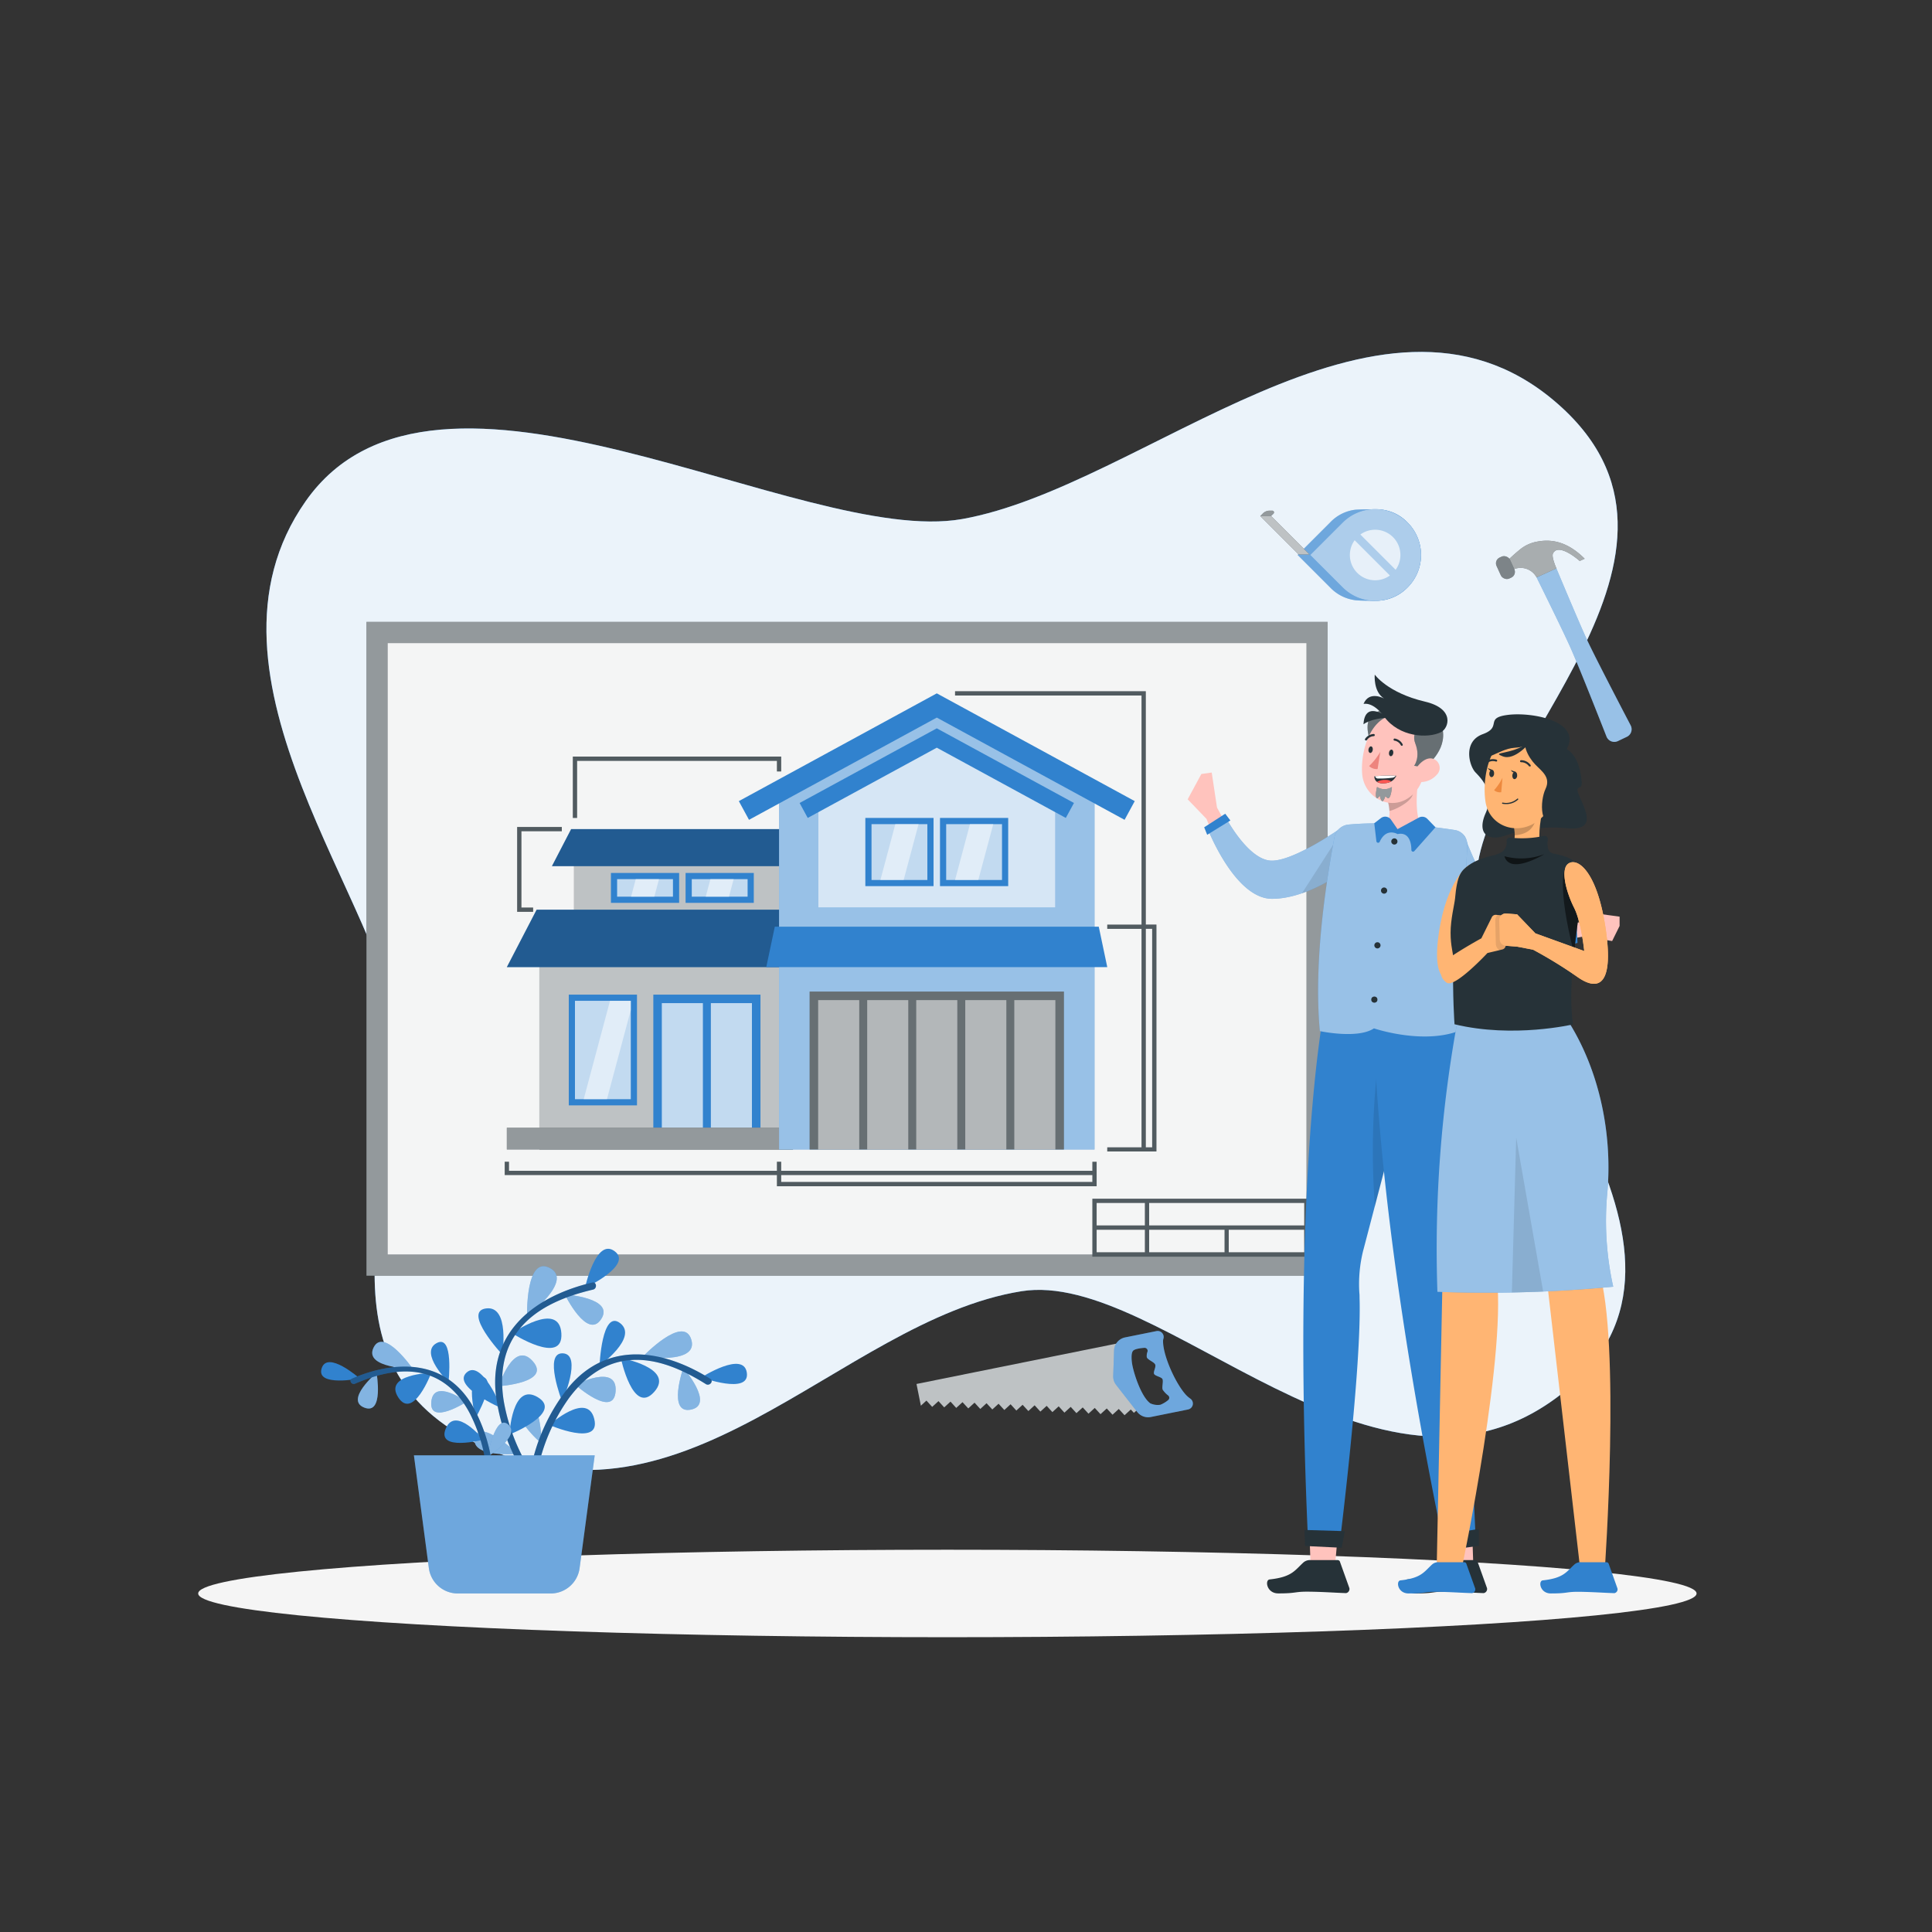 <svg xmlns="http://www.w3.org/2000/svg" viewBox="0 0 500 500"><rect x="0" y="0" width="500" height="500" fill="#333333" stroke="none"/><g id="freepik--background-simple--inject-79"><path d="M102.76,268.09c2.28,34.07-23.36,81.66,17.86,104.08,55,29.95,96.32-30.4,143.72-38,36.21-5.83,92,63.77,139.62,26.69S382,261.61,382.07,228.1c0-33.15,66.56-85.21,20.13-124.4C356.67,65.28,295.94,126,249,134.33c-41.64,7.36-136.15-52.68-169.89-4.63C47.17,175.21,100.56,235.21,102.76,268.09Z" style="fill:#3182CE"></path><path d="M102.76,268.09c2.28,34.07-23.36,81.66,17.86,104.08,55,29.95,96.32-30.4,143.72-38,36.21-5.83,92,63.77,139.62,26.69S382,261.61,382.07,228.1c0-33.15,66.56-85.21,20.13-124.4C356.67,65.28,295.94,126,249,134.33c-41.64,7.36-136.15-52.68-169.89-4.63C47.17,175.21,100.56,235.21,102.76,268.09Z" style="fill:#fff;opacity:0.9"></path></g><g id="freepik--Shadow--inject-79"><ellipse id="freepik--path--inject-79" cx="245.18" cy="412.39" rx="193.89" ry="11.32" style="fill:#f5f5f5"></ellipse></g><g id="freepik--Handsaw--inject-79"><polygon points="239.76 362.47 241.25 364.1 242.88 362.61 244.36 364.23 245.99 362.74 247.47 364.37 249.1 362.88 250.59 364.5 252.21 363.01 253.7 364.64 255.32 363.15 256.81 364.77 258.43 363.29 259.92 364.91 261.54 363.42 263.03 365.05 264.65 363.56 266.14 365.18 267.76 363.69 269.25 365.32 270.88 363.83 272.36 365.45 273.99 363.96 275.47 365.59 277.1 364.1 278.58 365.72 280.21 364.24 281.7 365.86 283.32 364.37 284.81 365.99 286.43 364.51 287.92 366.13 289.54 364.64 291.03 366.26 292.65 364.78 293.45 365.64 295.86 363.52 290.72 355.15 290.02 347.51 237.19 358.17 238.32 363.8 239.76 362.47" style="fill:#263238"></polygon><polygon points="239.76 362.47 241.25 364.1 242.88 362.61 244.36 364.23 245.99 362.74 247.47 364.37 249.1 362.88 250.59 364.5 252.21 363.01 253.7 364.64 255.32 363.15 256.81 364.77 258.43 363.29 259.92 364.91 261.54 363.42 263.03 365.05 264.65 363.56 266.14 365.18 267.76 363.69 269.25 365.32 270.88 363.83 272.36 365.45 273.99 363.96 275.47 365.59 277.1 364.1 278.58 365.72 280.21 364.24 281.7 365.86 283.32 364.37 284.81 365.99 286.43 364.51 287.92 366.13 289.54 364.64 291.03 366.26 292.65 364.78 293.45 365.64 295.86 363.52 290.72 355.15 290.02 347.51 237.19 358.17 238.32 363.8 239.76 362.47" style="fill:#fff;opacity:0.7"></polygon><path d="M307,361.07c-2.65-2.79-6.11-10.31-6-14.15a1.72,1.72,0,0,1,.09-.44,1.56,1.56,0,0,0-1.78-2l-8.14,1.64a3.56,3.56,0,0,0-2.85,3.38l-.22,6.62a3.54,3.54,0,0,0,.76,2.3l5.46,7a3.56,3.56,0,0,0,3.51,1.3l9.64-1.95a1.56,1.56,0,0,0,.58-2.81A7.45,7.45,0,0,1,307,361.07Zm-9.38,2.05c-2.18-1.64-4.07-7.21-4.58-9.89-.17-.9-.4-3,.2-3.65.42-.48,1.87-.68,2.92-.76a.78.78,0,0,1,.81,1,3,3,0,0,0-.18,1.43c.22.69,1.93,1.23,2.18,1.91s-.56,1.86-.29,2.41,1.81.76,2.14,1.29-.19,2.16.09,2.8a6.25,6.25,0,0,0,1.4,1.48.77.77,0,0,1,0,1.21,7.53,7.53,0,0,1-2,1.2A4.51,4.51,0,0,1,297.58,363.12Z" style="fill:#3182CE"></path><path d="M307,361.07c-2.65-2.79-6.11-10.31-6-14.15a1.72,1.72,0,0,1,.09-.44,1.56,1.56,0,0,0-1.78-2l-8.14,1.64a3.56,3.56,0,0,0-2.85,3.38l-.22,6.62a3.54,3.54,0,0,0,.76,2.3l5.46,7a3.56,3.56,0,0,0,3.51,1.3l9.64-1.95a1.56,1.56,0,0,0,.58-2.81A7.45,7.45,0,0,1,307,361.07Zm-9.38,2.05c-2.18-1.64-4.07-7.21-4.58-9.89-.17-.9-.4-3,.2-3.65.42-.48,1.87-.68,2.92-.76a.78.78,0,0,1,.81,1,3,3,0,0,0-.18,1.43c.22.69,1.93,1.23,2.18,1.91s-.56,1.86-.29,2.41,1.81.76,2.14,1.29-.19,2.16.09,2.8a6.25,6.25,0,0,0,1.4,1.48.77.77,0,0,1,0,1.21,7.53,7.53,0,0,1-2,1.2A4.51,4.51,0,0,1,297.58,363.12Z" style="fill:#fff;opacity:0.3"></path></g><g id="freepik--Meter--inject-79"><path d="M356.65,155.46a11.24,11.24,0,0,0,7.63-3.44,11.87,11.87,0,0,0,0-16.78,10.77,10.77,0,0,0-6.59-3.33,63.16,63.16,0,0,0-6.88,0,10.71,10.71,0,0,0-6.59,3.32l-8.39,8.39,8.39,8.39a10.88,10.88,0,0,0,6.59,3.33C352.27,155.49,355.19,155.5,356.65,155.46Z" style="fill:#3182CE"></path><path d="M356.65,155.46a11.24,11.24,0,0,0,7.63-3.44,11.87,11.87,0,0,0,0-16.78,10.77,10.77,0,0,0-6.59-3.33,63.16,63.16,0,0,0-6.88,0,10.71,10.71,0,0,0-6.59,3.32l-8.39,8.39,8.39,8.39a10.88,10.88,0,0,0,6.59,3.33C352.27,155.49,355.19,155.5,356.65,155.46Z" style="fill:#fff;opacity:0.3"></path><path d="M347.49,135.24a11.87,11.87,0,1,1,0,16.78l-8.39-8.39Z" style="fill:#3182CE"></path><path d="M347.49,135.24a11.87,11.87,0,1,1,0,16.78l-8.39-8.39Z" style="fill:#fff;opacity:0.6"></path><polygon points="326.16 133.55 336.12 143.51 338.91 143.51 328.95 133.55 326.16 133.55" style="fill:#263238"></polygon><polygon points="326.16 133.55 336.12 143.51 338.91 143.51 328.95 133.55 326.16 133.55" style="fill:#fff;opacity:0.7"></polygon><path d="M326.16,133.55l.68-.68a2.41,2.41,0,0,1,1.71-.71h.72a.45.45,0,0,1,.32.76l-.64.63Z" style="fill:#263238"></path><path d="M326.16,133.55l.68-.68a2.41,2.41,0,0,1,1.71-.71h.72a.45.45,0,0,1,.32.76l-.64.63Z" style="fill:#fff;opacity:0.5"></path><g style="opacity:0.7"><path d="M361.19,147.46a6.54,6.54,0,0,0-9.13-9.13Z" style="fill:#fff"></path><path d="M350.58,139.81a6.54,6.54,0,0,0,9.13,9.13Z" style="fill:#fff"></path></g></g><g id="freepik--Hammer--inject-79"><path d="M402.75,147l-5.13,2.34s6.79,13.68,8.85,18.34c2.18,4.9,7.27,17.81,9.29,22.94a2.17,2.17,0,0,0,2.93,1.18L421,190.7a2.17,2.17,0,0,0,1-3c-2.56-4.89-9-17.27-11.3-22.15C408.59,161,402.75,147,402.75,147Z" style="fill:#3182CE"></path><path d="M402.75,147l-5.13,2.34s6.79,13.68,8.85,18.34c2.18,4.9,7.27,17.81,9.29,22.94a2.17,2.17,0,0,0,2.93,1.18L421,190.7a2.17,2.17,0,0,0,1-3c-2.56-4.89-9-17.27-11.3-22.15C408.59,161,402.75,147,402.75,147Z" style="fill:#fff;opacity:0.5"></path><path d="M390.09,145.15a42.58,42.58,0,0,1,3.61-3.2,9.66,9.66,0,0,1,3.73-1.7c2.89-.61,7.48-.88,12.68,4.35l-1.28.58s-5.52-4.93-6.93-1.91c-.41.89.9,3.82.9,3.82l-5.13,2.34a4.69,4.69,0,0,0-6.46-1.84Z" style="fill:#263238"></path><path d="M390.09,145.15a42.58,42.58,0,0,1,3.61-3.2,9.66,9.66,0,0,1,3.73-1.7c2.89-.61,7.48-.88,12.68,4.35l-1.28.58s-5.52-4.93-6.93-1.91c-.41.89.9,3.82.9,3.82l-5.13,2.34a4.69,4.69,0,0,0-6.46-1.84Z" style="fill:#fff;opacity:0.6"></path><rect x="387.69" y="143.87" width="3.84" height="5.98" rx="1.64" transform="translate(-25.81 175.04) rotate(-24.53)" style="fill:#263238"></rect><rect x="387.69" y="143.87" width="3.84" height="5.98" rx="1.64" transform="translate(-25.81 175.04) rotate(-24.53)" style="fill:#fff;opacity:0.4"></rect></g><g id="freepik--thecnical-drawing--inject-79"><rect x="94.84" y="160.95" width="248.75" height="169.2" style="fill:#263238"></rect><rect x="94.84" y="160.95" width="248.75" height="169.2" style="fill:#fff;opacity:0.5"></rect><rect x="100.35" y="166.45" width="237.74" height="158.19" style="fill:#fff;opacity:0.9"></rect><rect x="139.59" y="242.86" width="65.63" height="54.62" style="fill:#263238"></rect><rect x="139.59" y="242.86" width="65.63" height="54.62" style="fill:#fff;opacity:0.7"></rect><rect x="169.08" y="257.41" width="27.73" height="34.45" style="fill:#3182CE"></rect><rect x="147.2" y="257.41" width="17.65" height="28.66" style="fill:#3182CE"></rect><rect x="148.8" y="259.01" width="14.45" height="25.46" style="fill:#fff;opacity:0.7"></rect><polygon points="151.06 284.47 157.08 284.47 163.25 261.41 163.25 259.01 157.87 259.01 151.06 284.47" style="fill:#fff;opacity:0.5"></polygon><rect x="171.28" y="259.61" width="10.63" height="32.25" style="fill:#fff;opacity:0.7"></rect><rect x="183.97" y="259.61" width="10.63" height="32.25" style="fill:#fff;opacity:0.7"></rect><rect x="148.57" y="217.92" width="55.08" height="25.7" style="fill:#263238"></rect><rect x="148.57" y="217.92" width="55.08" height="25.7" style="fill:#fff;opacity:0.7"></rect><rect x="158.11" y="225.92" width="17.65" height="7.74" style="fill:#3182CE"></rect><rect x="159.71" y="227.52" width="14.45" height="4.54" style="fill:#fff;opacity:0.7"></rect><rect x="177.43" y="225.92" width="17.65" height="7.74" style="fill:#3182CE"></rect><rect x="179.03" y="227.52" width="14.45" height="4.54" style="fill:#fff;opacity:0.7"></rect><polygon points="163.32 232.06 169.34 232.06 170.55 227.52 164.53 227.52 163.32 232.06" style="fill:#fff;opacity:0.5"></polygon><polygon points="182.64 232.06 188.66 232.06 189.87 227.52 183.85 227.52 182.64 232.06" style="fill:#fff;opacity:0.5"></polygon><polygon points="219.41 250.29 131.17 250.29 138.88 235.43 217.21 235.43 219.41 250.29" style="fill:#3182CE"></polygon><polygon points="219.41 250.29 131.17 250.29 138.88 235.43 217.21 235.43 219.41 250.29" style="opacity:0.3"></polygon><polygon points="206.55 224.16 142.84 224.16 147.81 214.57 205.13 214.57 206.55 224.16" style="fill:#3182CE"></polygon><polygon points="206.55 224.16 142.84 224.16 147.81 214.57 205.13 214.57 206.55 224.16" style="opacity:0.3"></polygon><rect x="131.17" y="291.86" width="74.05" height="5.62" style="fill:#263238"></rect><rect x="131.17" y="291.86" width="74.05" height="5.62" style="fill:#fff;opacity:0.5"></rect><polygon points="201.62 203.38 201.62 247.38 283.26 247.38 283.26 203.38 242.44 181.75 201.62 203.38" style="fill:#3182CE"></polygon><polygon points="201.62 203.38 201.62 247.38 283.26 247.38 283.26 203.38 242.44 181.75 201.62 203.38" style="fill:#fff;opacity:0.5"></polygon><rect x="201.62" y="243.62" width="81.64" height="53.87" style="fill:#3182CE"></rect><rect x="201.62" y="243.62" width="81.64" height="53.87" style="fill:#fff;opacity:0.5"></rect><polygon points="273.13 234.88 211.74 234.88 211.74 207.9 242.44 190.83 273.13 207.9 273.13 234.88" style="fill:#3182CE"></polygon><polygon points="273.13 234.88 211.74 234.88 211.74 207.9 242.44 190.83 273.13 207.9 273.13 234.88" style="fill:#fff;opacity:0.8"></polygon><rect x="223.95" y="211.68" width="17.65" height="17.65" style="fill:#3182CE"></rect><rect x="225.55" y="213.29" width="14.45" height="14.45" style="fill:#fff;opacity:0.7"></rect><rect x="243.27" y="211.68" width="17.65" height="17.65" style="fill:#3182CE"></rect><rect x="244.87" y="213.29" width="14.45" height="14.45" style="fill:#fff;opacity:0.7"></rect><rect x="209.54" y="256.62" width="65.79" height="40.86" style="fill:#263238"></rect><rect x="209.54" y="256.62" width="65.79" height="40.86" style="fill:#fff;opacity:0.3"></rect><polygon points="227.85 227.73 233.87 227.73 237.73 213.28 231.71 213.28 227.85 227.73" style="fill:#fff;opacity:0.5"></polygon><polygon points="247.17 227.73 253.19 227.73 257.06 213.28 251.03 213.28 247.17 227.73" style="fill:#fff;opacity:0.5"></polygon><polygon points="291.04 212.17 242.44 185.71 193.84 212.17 191.21 207.33 242.44 179.44 293.67 207.33 291.04 212.17" style="fill:#3182CE"></polygon><polygon points="286.56 250.29 198.31 250.29 200.52 239.83 284.36 239.83 286.56 250.29" style="fill:#3182CE"></polygon><polygon points="275.83 211.68 242.44 193.5 209.04 211.68 206.94 207.81 242.44 188.49 277.94 207.81 275.83 211.68" style="fill:#3182CE"></polygon><rect x="211.74" y="258.83" width="10.63" height="38.66" style="fill:#fff;opacity:0.5"></rect><rect x="224.43" y="258.83" width="10.63" height="38.66" style="fill:#fff;opacity:0.5"></rect><rect x="237.12" y="258.83" width="10.63" height="38.66" style="fill:#fff;opacity:0.5"></rect><rect x="249.81" y="258.83" width="10.63" height="38.66" style="fill:#fff;opacity:0.5"></rect><rect x="262.5" y="258.83" width="10.63" height="38.66" style="fill:#fff;opacity:0.5"></rect><path d="M282.71,303H202.17v-2.34h-1.1V303H131.72v-2.34h-1.1v3.44h70.45V307h82.74v-6.33h-1.1Zm0,2.89H202.17v-1.79h80.54Z" style="fill:#263238"></path><path d="M296.53,239.28V178.89H247.17V180h48.26v59.29h-8.87v1.1h8.87v56.55h-8.87V298h12.72V239.28Zm1.65,57.65h-1.65V240.38h1.65Z" style="fill:#263238"></path><polygon points="149.35 196.91 201.07 196.91 201.07 199.65 202.17 199.65 202.17 195.8 148.25 195.8 148.25 211.68 149.35 211.68 149.35 196.91" style="fill:#263238"></polygon><polygon points="137.97 234.88 134.94 234.88 134.94 215.12 145.4 215.12 145.4 214.02 133.84 214.02 133.84 235.98 137.97 235.98 137.97 234.88" style="fill:#263238"></polygon><g style="opacity:0.2"><path d="M282.71,303H202.17v-2.34h-1.1V303H131.72v-2.34h-1.1v3.44h70.45V307h82.74v-6.33h-1.1Zm0,2.89H202.17v-1.79h80.54Z" style="fill:#fff"></path><path d="M296.53,239.28V178.89H247.17V180h48.26v59.29h-8.87v1.1h8.87v56.55h-8.87V298h12.72V239.28Zm1.65,57.65h-1.65V240.38h1.65Z" style="fill:#fff"></path><polygon points="149.35 196.91 201.07 196.91 201.07 199.65 202.17 199.65 202.17 195.8 148.25 195.8 148.25 211.68 149.35 211.68 149.35 196.91" style="fill:#fff"></polygon><polygon points="137.97 234.88 134.94 234.88 134.94 215.12 145.4 215.12 145.4 214.02 133.84 214.02 133.84 235.98 137.97 235.98 137.97 234.88" style="fill:#fff"></polygon></g><path d="M297.4,310.22H282.71v15h55.93v-15Zm-13.59,1.1H296.3v5.83H283.81Zm12.49,12.77H283.81v-5.84H296.3Zm20.62,0H297.4v-5.84h19.52Zm20.62,0H318v-5.84h19.52ZM318,317.15H297.4v-5.83h40.14v5.83Z" style="fill:#263238"></path><path d="M297.4,310.22H282.71v15h55.93v-15Zm-13.59,1.1H296.3v5.83H283.81Zm12.49,12.77H283.81v-5.84H296.3Zm20.62,0H297.4v-5.84h19.52Zm20.62,0H318v-5.84h19.52ZM318,317.15H297.4v-5.83h40.14v5.83Z" style="fill:#fff;opacity:0.2"></path></g><g id="freepik--Plant--inject-79"><path d="M145.49,362.76s5.35-12.24.19-12.52S145.49,362.76,145.49,362.76Z" style="fill:#3182CE"></path><path d="M155.16,353.44s10.1-7.31,5.34-11S155.16,353.44,155.16,353.44Z" style="fill:#3182CE"></path><path d="M181.53,356.46s12.57,4.6,11.75-1.2S181.53,356.46,181.53,356.46Z" style="fill:#3182CE"></path><path d="M160.67,351.45s14.14,2.58,8.63,8.78S160.67,351.45,160.67,351.45Z" style="fill:#3182CE"></path><path d="M140.19,373.62s-.23-13.25-4.67-10.47S140.19,373.62,140.19,373.62Z" style="fill:#3182CE"></path><path d="M166.34,351.12s14.59,2.14,12.56-4.45S166.34,351.12,166.34,351.12Z" style="fill:#3182CE"></path><path d="M176.84,354s8.21,9.51,2,10.8S176.84,354,176.84,354Z" style="fill:#3182CE"></path><path d="M148.91,358.38s10.87-5.6,10.41,1.64S148.91,358.38,148.91,358.38Z" style="fill:#3182CE"></path><g style="opacity:0.4"><path d="M140.19,373.62s-.23-13.25-4.67-10.47S140.19,373.62,140.19,373.62Z" style="fill:#fff"></path><path d="M166.34,351.12s14.59,2.14,12.56-4.45S166.34,351.12,166.34,351.12Z" style="fill:#fff"></path><path d="M176.84,354s8.21,9.51,2,10.8S176.84,354,176.84,354Z" style="fill:#fff"></path><path d="M148.91,358.38s10.87-5.6,10.41,1.64S148.91,358.38,148.91,358.38Z" style="fill:#fff"></path></g><path d="M142.17,368.78s9.86-8.87,11.63-1.53S142.17,368.78,142.17,368.78Z" style="fill:#3182CE"></path><path d="M137.32,380.42a48.73,48.73,0,0,1,9.9-21.47c10.08-12,24.39-9.78,36.58-2.13,1,.61-.17,2-1.13,1.38-6.46-4.06-14.24-7.49-22-5.85-5.61,1.19-10.11,5-13.43,9.49a48.69,48.69,0,0,0-8.14,18.85c-.22,1.12-2,.85-1.75-.27Z" style="fill:#3182CE"></path><g style="opacity:0.3"><path d="M137.32,380.42a48.73,48.73,0,0,1,9.9-21.47c10.08-12,24.39-9.78,36.58-2.13,1,.61-.17,2-1.13,1.38-6.46-4.06-14.24-7.49-22-5.85-5.61,1.19-10.11,5-13.43,9.49a48.69,48.69,0,0,0-8.14,18.85c-.22,1.12-2,.85-1.75-.27Z"></path></g><path d="M129.83,364.46s-5.13-12.84-9.08-9.25S129.83,364.46,129.83,364.46Z" style="fill:#3182CE"></path><path d="M130,350.56s2-12.76-4.21-11.94S130,350.56,130,350.56Z" style="fill:#3182CE"></path><path d="M151.39,333.33s12.53-5.91,7.67-9.52S151.39,333.33,151.39,333.33Z" style="fill:#3182CE"></path><path d="M132.53,345.05s12.19-8.54,12.75,0S132.53,345.05,132.53,345.05Z" style="fill:#3182CE"></path><path d="M134,376.26s-9.93-9.47-11.11-4.18S134,376.26,134,376.26Z" style="fill:#3182CE"></path><path d="M136.41,340.63s12.19-9.19,5.87-12.48S136.41,340.63,136.41,340.63Z" style="fill:#3182CE"></path><path d="M146.17,335s13,.87,9.41,6.38S146.17,335,146.17,335Z" style="fill:#3182CE"></path><path d="M129.08,358.75s3.79-12.07,8.78-6.48S129.08,358.75,129.08,358.75Z" style="fill:#3182CE"></path><g style="opacity:0.4"><path d="M134,376.26s-9.93-9.47-11.11-4.18S134,376.26,134,376.26Z" style="fill:#fff"></path><path d="M136.41,340.63s12.19-9.19,5.87-12.48S136.41,340.63,136.41,340.63Z" style="fill:#fff"></path><path d="M146.17,335s13,.87,9.41,6.38S146.17,335,146.17,335Z" style="fill:#fff"></path><path d="M129.08,358.75s3.79-12.07,8.78-6.48S129.08,358.75,129.08,358.75Z" style="fill:#fff"></path></g><path d="M131.84,371.27s.64-13.71,7.34-9.67S131.84,371.27,131.84,371.27Z" style="fill:#3182CE"></path><path d="M136.88,383.31a50.54,50.54,0,0,1-8.61-22.9c-1.5-16.15,10.55-25.07,25-28.49,1.15-.27,1.34,1.57.2,1.83-7.69,1.81-15.88,5.05-20.33,12-3.21,5-3.7,11-2.78,16.79a50.23,50.23,0,0,0,8,19.7c.67,1-.81,2.08-1.48,1.09Z" style="fill:#3182CE"></path><g style="opacity:0.3"><path d="M136.88,383.31a50.54,50.54,0,0,1-8.61-22.9c-1.5-16.15,10.55-25.07,25-28.49,1.15-.27,1.34,1.57.2,1.83-7.69,1.81-15.88,5.05-20.33,12-3.21,5-3.7,11-2.78,16.79a50.23,50.23,0,0,0,8,19.7c.67,1-.81,2.08-1.48,1.09Z"></path></g><path d="M123.07,367s-2.92-11.18,1.52-10.73S123.07,367,123.07,367Z" style="fill:#3182CE"></path><path d="M116.07,357.73s-7.66-7.61-3.1-10.12S116.07,357.73,116.07,357.73Z" style="fill:#3182CE"></path><path d="M93.11,356.76s-11.36,2.24-9.88-2.6S93.11,356.76,93.11,356.76Z" style="fill:#3182CE"></path><path d="M111.62,355.29s-12.44.3-8.56,6.34S111.62,355.29,111.62,355.29Z" style="fill:#3182CE"></path><path d="M126.14,377s2-11.3,5.4-8.32S126.14,377,126.14,377Z" style="fill:#3182CE"></path><path d="M106.82,354.24s-12.76-.13-10.14-5.49S106.82,354.24,106.82,354.24Z" style="fill:#3182CE"></path><path d="M97.45,355.29s-8.29,7-3.17,9S97.45,355.29,97.45,355.29Z" style="fill:#3182CE"></path><path d="M120.74,362.79s-8.54-6.24-9.12,0S120.74,362.79,120.74,362.79Z" style="fill:#3182CE"></path><g style="opacity:0.4"><path d="M126.14,377s2-11.3,5.4-8.32S126.14,377,126.14,377Z" style="fill:#fff"></path><path d="M106.82,354.24s-12.76-.13-10.14-5.49S106.82,354.24,106.82,354.24Z" style="fill:#fff"></path><path d="M97.45,355.29s-8.29,7-3.17,9S97.45,355.29,97.45,355.29Z" style="fill:#fff"></path><path d="M120.74,362.79s-8.54-6.24-9.12,0S120.74,362.79,120.74,362.79Z" style="fill:#fff"></path></g><path d="M125.1,372.59s-7.23-8.91-9.74-2.87S125.1,372.59,125.1,372.59Z" style="fill:#3182CE"></path><path d="M127.69,383.19a42.38,42.38,0,0,0-5.58-19.68c-7-11.62-19.54-11.64-31-6.74-.91.39-.13,1.72.77,1.33,6.07-2.6,13.19-4.49,19.62-2,4.64,1.77,8,5.6,10.21,9.92a42.15,42.15,0,0,1,4.42,17.21c0,1,1.58,1,1.54,0Z" style="fill:#3182CE"></path><g style="opacity:0.3"><path d="M127.69,383.19a42.38,42.38,0,0,0-5.58-19.68c-7-11.62-19.54-11.64-31-6.74-.91.39-.13,1.72.77,1.33,6.07-2.6,13.19-4.49,19.62-2,4.64,1.77,8,5.6,10.21,9.92a42.15,42.15,0,0,1,4.42,17.21c0,1,1.58,1,1.54,0Z"></path></g><path d="M153.91,376.64,150,405.83a7.55,7.55,0,0,1-7.49,6.56H118.48a7.55,7.55,0,0,1-7.49-6.56l-3.87-29.19Z" style="fill:#3182CE"></path><path d="M153.91,376.64,150,405.83a7.55,7.55,0,0,1-7.49,6.56H118.48a7.55,7.55,0,0,1-7.49-6.56l-3.87-29.19Z" style="fill:#fff;opacity:0.3"></path></g><g id="freepik--character-1--inject-79"><polygon points="318.42 215.26 314.96 209 313.59 199.93 310.91 200.31 307.37 206.86 312.25 211.94 314.82 218.34 318.42 215.26" style="fill:#ffc3bd"></polygon><path d="M347.55,215.25a.74.74,0,0,0-1.14-.51c-3,2-12.22,8-17.26,8-6.08,0-12-11.31-12-11.31l-4.68,2.87s7.05,18.31,16.73,18.31,19.81-8,19.81-8Z" style="fill:#3182CE"></path><path d="M347.55,215.25a.74.74,0,0,0-1.14-.51c-3,2-12.22,8-17.26,8-6.08,0-12-11.31-12-11.31l-4.68,2.87s7.05,18.31,16.73,18.31,19.81-8,19.81-8Z" style="fill:#fff;opacity:0.5"></path><polygon points="311.64 214.1 317.09 210.59 318.42 212.34 312.42 216.04 311.64 214.1" style="fill:#3182CE"></polygon><path d="M336.94,231.19a46.81,46.81,0,0,0,12-6.51l-1.18-7.9h-1.56Z" style="opacity:0.1"></path><polygon points="338.58 388.48 339.2 405.66 345.46 405.66 346.95 389.09 338.58 388.48" style="fill:#ffc3bd"></polygon><polygon points="372.35 389.06 375.09 406.03 381.3 405.25 380.73 388.64 372.35 389.06" style="fill:#ffc3bd"></polygon><path d="M342.55,262.24s-8.28,43-4.05,136h8.35s5.59-44.77,5-62.37c0-.44,0-.86-.05-1.26a35.78,35.78,0,0,1,1-11l.06-.21,9.6-36.68s16.56-5.11,9.48-24.49Z" style="fill:#3182CE"></path><path d="M360.42,282.85l-3.6-9.51a197.17,197.17,0,0,0-1,38.9l6.27-23.93Z" style="opacity:0.1"></path><polygon points="337.6 395.95 337.74 400.1 347.24 400.56 348.03 396.26 337.6 395.95" style="fill:#263238"></polygon><path d="M355.53,262.24s-.67,46.62,18.12,137.83l8.25-1.31s-1.52-42-4.51-60.43q-.22-1.35-.45-2.52a64.49,64.49,0,0,1-1.27-14.2v-.18c.28-10.7.91-27.72,2.11-34.94,1-5.76,1.09-11-1-23.28Z" style="fill:#3182CE"></path><polygon points="372.41 397.29 373.3 401.34 382.72 400.07 382.72 395.7 372.41 397.29" style="fill:#263238"></polygon><polygon points="402.75 239.31 409.51 238.64 412.4 236.31 419.15 237.23 419.15 239.64 417.22 243.54 409.89 242.34 402.28 243.78 402.75 239.31" style="fill:#ffc3bd"></polygon><path d="M359.2,183.79s-7.43-.75-4.66,7.85l5.69-6.54Z" style="fill:#263238"></path><path d="M359.2,183.79s-7.43-.75-4.66,7.85l5.69-6.54Z" style="fill:#fff;opacity:0.3"></path><path d="M367.3,200.33c-.68,3.82-1.3,10.43.66,13.87a2,2,0,0,1-.39,2.51,13.93,13.93,0,0,1-9.11,4.08c-4.4.24-4.75-2.12-3.92-4a2,2,0,0,1,1.16-1.06c4.13-1.42,4.35-5.07,3.5-8.25Z" style="fill:#ffc3bd"></path><path d="M364,203.27l-4.8,4.22a14.57,14.57,0,0,1,.38,2.38C361.42,209.57,369,205.68,364,203.27Z" style="opacity:0.2;isolation:isolate"></path><path d="M369.87,194.67c-1.25,5.72-1.7,9.13-5.07,11.63-5.08,3.78-11.8,0-12.27-6-.43-5.41,1.69-13.83,7.7-15.25a8,8,0,0,1,9.64,9.57Z" style="fill:#ffc3bd"></path><path d="M360.58,194.93c-.08.47-.38.82-.69.77s-.5-.47-.42-.94.38-.81.69-.76S360.65,194.46,360.58,194.93Z" style="fill:#263238"></path><path d="M355.27,194.1c-.08.47-.38.81-.69.76s-.5-.46-.42-.93.38-.82.69-.77S355.34,193.63,355.27,194.1Z" style="fill:#263238"></path><path d="M357.21,194.59a16.44,16.44,0,0,1-2.88,3.66,2.79,2.79,0,0,0,2.19.78Z" style="fill:#ed847e"></path><path d="M362.75,193a.23.23,0,0,0,.14,0,.29.29,0,0,0,.11-.38,2.81,2.81,0,0,0-2.07-1.49.28.28,0,1,0,0,.56h0a2.22,2.22,0,0,1,1.62,1.2A.27.27,0,0,0,362.75,193Z" style="fill:#263238"></path><path d="M353.54,191.64a.27.27,0,0,0,.23-.12,2.21,2.21,0,0,1,1.74-1,.27.27,0,0,0,.28-.27.28.28,0,0,0-.27-.29,2.83,2.83,0,0,0-2.23,1.25.27.27,0,0,0,.07.38h0A.35.35,0,0,0,353.54,191.64Z" style="fill:#263238"></path><path d="M355.68,200.92a32.81,32.81,0,0,1,5.69-.15c-.56,1.12-1.52,2-3.67,1.95S355.68,200.92,355.68,200.92Z" style="fill:#263238"></path><path d="M358.75,201.85a4.33,4.33,0,0,0-2.37.48,2.31,2.31,0,0,0,1.32.38,4.28,4.28,0,0,0,2.36-.48A2.35,2.35,0,0,0,358.75,201.85Z" style="fill:#ff5652"></path><path d="M355.87,200.89a.81.81,0,0,0,.62.59,24.41,24.41,0,0,0,3.72-.19,1.22,1.22,0,0,0,1-.53A39.24,39.24,0,0,0,355.87,200.89Z" style="fill:#fff"></path><path d="M368.67,187.09s-3.77,1.78-2.38,5.35-.31,5.75-.31,5.75l2.69.4s6-4.19,4.62-10.11Z" style="fill:#263238"></path><path d="M368.67,187.09s-3.77,1.78-2.38,5.35-.31,5.75-.31,5.75l2.69.4s6-4.19,4.62-10.11Z" style="fill:#fff;opacity:0.3"></path><path d="M371.85,200.49a5.54,5.54,0,0,1-3.8,1.89c-1.95.12-2.52-1.72-1.63-3.34.79-1.46,2.76-3.29,4.55-2.64A2.48,2.48,0,0,1,371.85,200.49Z" style="fill:#ffc3bd"></path><path d="M372.93,189.48c2-1,3.7-6.06-4.15-7.9-9.72-2.29-13-7-13-7s-.41,4.49,2.45,6.21c0,0-3.89-2.18-5.35,1.39,0,0,2.41-.73,5.35,3.3C362.11,190.77,369.51,191.18,372.93,189.48Z" style="fill:#263238"></path><path d="M359.34,185.77s-6.1-4.89-6.47,1.67C352.87,187.44,354.8,185.86,359.34,185.77Z" style="fill:#263238"></path><path d="M377.74,216.25a.79.79,0,0,1,1.32.28c1.22,3.37,6.46,15.8,10.27,18.57,4.66,3.39,17.58,3.1,17.58,3.1l.27,5.47s-15.35,3.78-22.78-1.62-12.89-19.47-12.89-19.47Z" style="fill:#3182CE"></path><path d="M377.74,216.25a.79.79,0,0,1,1.32.28c1.22,3.37,6.46,15.8,10.27,18.57,4.66,3.39,17.58,3.1,17.58,3.1l.27,5.47s-15.35,3.78-22.78-1.62-12.89-19.47-12.89-19.47Z" style="fill:#fff;opacity:0.5"></path><path d="M373.31,225l0,1.55c2,4.24,5.64,10.83,10.07,14.62L378,219.09Z" style="opacity:0.1"></path><polygon points="406.1 237.55 406.46 244.48 408.26 244.03 407.95 237.55 406.1 237.55" style="fill:#3182CE"></polygon><path d="M376.49,214.81c-2.66-.41-6.65-.95-11.11-1.32l-3.93,2-1.8-2.32a78.64,78.64,0,0,0-10.69.23,4.12,4.12,0,0,0-3.63,3.37c-1.37,7.58-5.58,30.48-3.75,50.08,0,0,9.78,2.11,14-.71,0,0,12.63,4.3,22.14.6l2-47.92A3.8,3.8,0,0,0,376.49,214.81Z" style="fill:#3182CE"></path><path d="M376.49,214.81c-2.66-.41-6.65-.95-11.11-1.32l-3.93,2-1.8-2.32a78.64,78.64,0,0,0-10.69.23,4.12,4.12,0,0,0-3.63,3.37c-1.37,7.58-5.58,30.48-3.75,50.08,0,0,9.78,2.11,14-.71,0,0,12.63,4.3,22.14.6l2-47.92A3.8,3.8,0,0,0,376.49,214.81Z" style="fill:#fff;opacity:0.5"></path><path d="M360,212.14l1.68,2.44,5.54-3a1.84,1.84,0,0,1,2.17.34l2.11,2.18-5.46,6.15a.44.44,0,0,1-.78-.28c0-1.76-.53-4.74-3.58-4.11,0,0-2.91-1.78-4.62,2a.45.45,0,0,1-.85-.14l-.55-4.67,1.73-1.33A1.83,1.83,0,0,1,360,212.14Z" style="fill:#3182CE"></path><path d="M361.66,217.77a.8.8,0,1,1-.8-.8A.8.8,0,0,1,361.66,217.77Z" style="fill:#263238"></path><path d="M359,230.48a.8.8,0,1,1-.8-.8A.8.8,0,0,1,359,230.48Z" style="fill:#263238"></path><path d="M357.28,244.65a.8.8,0,1,1-1.6,0,.8.8,0,0,1,1.6,0Z" style="fill:#263238"></path><circle cx="355.68" cy="258.7" r="0.8" style="fill:#263238"></circle><path d="M339.18,403.75h7a.65.65,0,0,1,.63.52l2.41,6.74a1.08,1.08,0,0,1-.83,1.28l-.23,0c-2.91-.1-5.5-.31-9.12-.36-4.28-.07-3.2.45-8.23.44-3,0-3.52-3.46-2.24-3.61,5.89-.64,6.53-2.4,8.84-4.47A2.62,2.62,0,0,1,339.18,403.75Z" style="fill:#263238"></path><path d="M374.8,403.75h7a.65.65,0,0,1,.63.52l2.41,6.74a1.08,1.08,0,0,1-.83,1.28.91.91,0,0,1-.23,0c-2.91-.1-5.5-.31-9.12-.36-4.27-.07-3.2.45-8.23.44-3,0-3.52-3.46-2.24-3.61,5.9-.64,6.54-2.4,8.84-4.47A2.62,2.62,0,0,1,374.8,403.75Z" style="fill:#263238"></path><path d="M356.38,203.67a3.55,3.55,0,0,0,3.85,0s-.18,2.64-.89,2.9c-.23.08-.82-.52-.82-.52s-.39,1.31-.76,1.29-.69-1.48-.69-1.48-.46.8-.69.71C355.71,206.3,356.38,203.67,356.38,203.67Z" style="fill:#263238"></path><path d="M356.38,203.67a3.55,3.55,0,0,0,3.85,0s-.18,2.64-.89,2.9c-.23.08-.82-.52-.82-.52s-.39,1.31-.76,1.29-.69-1.48-.69-1.48-.46.8-.69.71C355.71,206.3,356.38,203.67,356.38,203.67Z" style="fill:#fff;opacity:0.5"></path></g><g id="freepik--character-2--inject-79"><path d="M373.63,315.64l-1.82,90.56h6.44s12.29-58.4,8.86-77.43L397.68,292,376,294.41Z" style="fill:#ffb573"></path><path d="M398.71,317.26,409,406.47h6.3s4.2-59.38-1.55-77.84l.47-36.95-18.85,2.73Z" style="fill:#ffb573"></path><path d="M372.37,404.3h6.57a.6.6,0,0,1,.58.48l2.26,6.32a1,1,0,0,1-.78,1.2.75.75,0,0,1-.21,0c-2.73-.09-5.15-.28-8.55-.34-4-.06-3,.43-7.71.42-2.84,0-3.3-3.25-2.1-3.38,5.52-.6,6.12-2.26,8.28-4.19A2.43,2.43,0,0,1,372.37,404.3Z" style="fill:#3182CE"></path><path d="M409.19,404.3h6.57a.61.61,0,0,1,.59.48l2.25,6.32a1,1,0,0,1-.78,1.2.75.75,0,0,1-.21,0c-2.73-.09-5.15-.28-8.54-.34-4-.06-3,.43-7.72.42-2.83,0-3.3-3.25-2.09-3.38,5.52-.6,6.12-2.26,8.28-4.19A2.4,2.4,0,0,1,409.19,404.3Z" style="fill:#3182CE"></path><path d="M377.33,263.49A326.15,326.15,0,0,0,372,334.32,345.59,345.59,0,0,0,417.5,333a78.7,78.7,0,0,1-1.58-23.79c1.45-14.65-1.59-32-10.58-45.72Z" style="fill:#3182CE"></path><path d="M377.33,263.49A326.15,326.15,0,0,0,372,334.32,345.59,345.59,0,0,0,417.5,333a78.7,78.7,0,0,1-1.58-23.79c1.45-14.65-1.59-32-10.58-45.72Z" style="fill:#fff;opacity:0.5"></path><path d="M380.14,223.85s-5.76,3.79-7.77,17.64c-2.44,16.85,5.58,11.08,5.58,11.08Z" style="fill:#ffb573"></path><path d="M405.47,193.85c3,1.84,3.67,6.06,3.87,8.59s-2.31,0-.3,4.31,3.31,8.18-3.4,7.6a37.58,37.58,0,0,0-16.15,1.92c-4.29,1.5-7.39-.44-5-5.84s-1-8.83-2.64-10.54-3.32-8,1.89-9.89.25-4.24,6.61-5S409.33,186.72,405.47,193.85Z" style="fill:#263238"></path><path d="M391,219.34l7.65-.22c-.72-3.34.17-8.11.95-11l-7.81,5.83C392.15,215.91,392.2,217.93,391,219.34Z" style="fill:#ffb573"></path><path d="M397.72,210.64,391.78,214a12.11,12.11,0,0,1,.23,2.17C393.68,216,397.24,215.62,397.72,210.64Z" style="opacity:0.2;isolation:isolate"></path><path d="M403.28,199.8c-1,6.45-1.22,9.2-4.78,12.24-5.36,4.58-13.07,2-14.06-4.6-.89-5.95.82-15.49,7.38-17.53a8.89,8.89,0,0,1,11.46,9.89Z" style="fill:#ffb573"></path><path d="M404.37,205.06a4.73,4.73,0,0,1-2.53,2.61c-1.54.65-2.52-.67-2.27-2.24.22-1.4,1.29-3.44,2.93-3.43a2.15,2.15,0,0,1,1.87,3.06Z" style="fill:#ffb573"></path><path d="M399,187.52c1.33,1.81-1.08,5.68-7,6-4.46.22-9.5,5.59-9.61.39C382.22,189.17,393.11,185.72,399,187.52Z" style="fill:#263238"></path><path d="M395.89,189.29c-2.81,2.68-.3,6.74,1.38,8.51s4.16,3.32,2.71,6.37-1.8,11,3.67,9,4.2-11.34,2.09-15.49S399.24,186.1,395.89,189.29Z" style="fill:#263238"></path><path d="M388.84,201.29a14.17,14.17,0,0,1-2.17,3.21,2.26,2.26,0,0,0,1.85.52Z" style="fill:#ed893e"></path><path d="M395.93,198.35a.29.29,0,0,0,.13,0,.27.27,0,0,0,.05-.36h0a3,3,0,0,0-2.49-1.25.26.26,0,0,0-.23.28.26.26,0,0,0,.27.24,2.53,2.53,0,0,1,2.05,1.05A.25.25,0,0,0,395.93,198.35Z" style="fill:#263238"></path><path d="M384.73,197.48l.13,0a2.51,2.51,0,0,1,2.26-.4.27.27,0,0,0,.34-.14h0a.26.26,0,0,0-.16-.33,3.07,3.07,0,0,0-2.75.45.26.26,0,0,0-.07.36.25.25,0,0,0,.25.12Z" style="fill:#263238"></path><path d="M392.64,200.74c0,.52-.36.92-.71.9s-.59-.48-.54-1,.37-.93.71-.9S392.68,200.21,392.64,200.74Z" style="fill:#263238"></path><path d="M386.67,200.23c0,.52-.36.92-.7.89s-.59-.47-.54-1,.36-.93.7-.9S386.72,199.69,386.67,200.23Z" style="fill:#263238"></path><path d="M386.28,199.26l-1.24-.47S385.61,199.83,386.28,199.26Z" style="fill:#263238"></path><path d="M392.25,199.77,391,199.3S391.58,200.34,392.25,199.77Z" style="fill:#263238"></path><path d="M376.43,265.08s-.54-7.22-.33-17c0-1.52-.69-3.17-.69-6.68s1-7.34,1.15-8.82c.54-6.26,1.6-7.25,3.58-8.68,6.43-4.68,25.9-4.64,28,0,3.24,7.1-3.18,24.84-1.07,41.23C407.08,265.08,391.75,268.78,376.43,265.08Z" style="fill:#263238"></path><path d="M408.44,224.69h-3.39s-2.3,4.07,2.3,21.95C408.37,237.41,409.94,229.3,408.44,224.69Z" style="opacity:0.5"></path><path d="M390.81,216.77a26.66,26.66,0,0,0,8.71-.43.86.86,0,0,1,1.06.95c-.18,1.33-.17,3.22,1.26,3.53a15.14,15.14,0,0,1-14.92.41s3.26-.58,3-3.46A.87.87,0,0,1,390.81,216.77Z" style="fill:#263238"></path><path d="M376.37,247c3.7-2.38,7-4.16,7-4.16l2.71-5.46a1.11,1.11,0,0,1,1.09-.62l1.81.16a1.11,1.11,0,0,1,1,1.16l-.31,6.64a1.13,1.13,0,0,1-.86,1l-3.86.92s-8.51,9.16-10.56,7.67C371.31,252.12,373.64,248.76,376.37,247Z" style="fill:#ffb573"></path><path d="M392.39,294.41l-1.12,40.08c2.54-.05,5.25-.13,8.1-.24Z" style="opacity:0.1"></path><path d="M406,223.43c2.5-1.5,7.54,2.47,9.64,17.6,1.91,13.83-1.91,15.68-7.41,11.8a114.16,114.16,0,0,0-11.47-7.05l-4.14-.79-2.95-.23a1.68,1.68,0,0,1-1.54-1.63l-.13-5a1.68,1.68,0,0,1,1.81-1.71l2.81.21,4.73,4.92L410,246.13s-.75-7.5-2.61-11.18C405.41,231.06,403.65,224.81,406,223.43Z" style="fill:#ffb573"></path><path d="M389,236.92l-1.43-.13a2,2,0,0,0-.6,1.47l.15,6a2,2,0,0,0,1,1.68l.7-.17a1.13,1.13,0,0,0,.86-1l.31-6.64A1.11,1.11,0,0,0,389,236.92Z" style="opacity:0.1"></path><path d="M406,223.43c2.5-1.5,7.54,2.47,9.64,17.6,1.91,13.83-1.91,15.68-7.41,11.8a114.16,114.16,0,0,0-11.47-7.05l-4.14-.79-2.95-.23a1.68,1.68,0,0,1-1.54-1.63l-.13-5a1.68,1.68,0,0,1,1.81-1.71l2.81.21,4.73,4.92L410,246.13s-.75-7.5-2.61-11.18C405.41,231.06,403.65,224.81,406,223.43Z" style="fill:#ffb573"></path><path d="M396.09,192s-4,5-7.18,3.74S390.67,195.6,396.09,192Z" style="fill:#263238"></path><path d="M389.77,208.1a5.5,5.5,0,0,1-.91-.08.16.16,0,0,1-.13-.18h0a.16.16,0,0,1,.18-.13,4.33,4.33,0,0,0,3.75-1,.16.16,0,0,1,.22,0,.16.16,0,0,1,0,.23A4.51,4.51,0,0,1,389.77,208.1Z" style="fill:#263238"></path><path d="M389.35,221.6a16.81,16.81,0,0,0,10.28-.53S390.79,226.53,389.35,221.6Z" style="opacity:0.6"></path></g></svg>